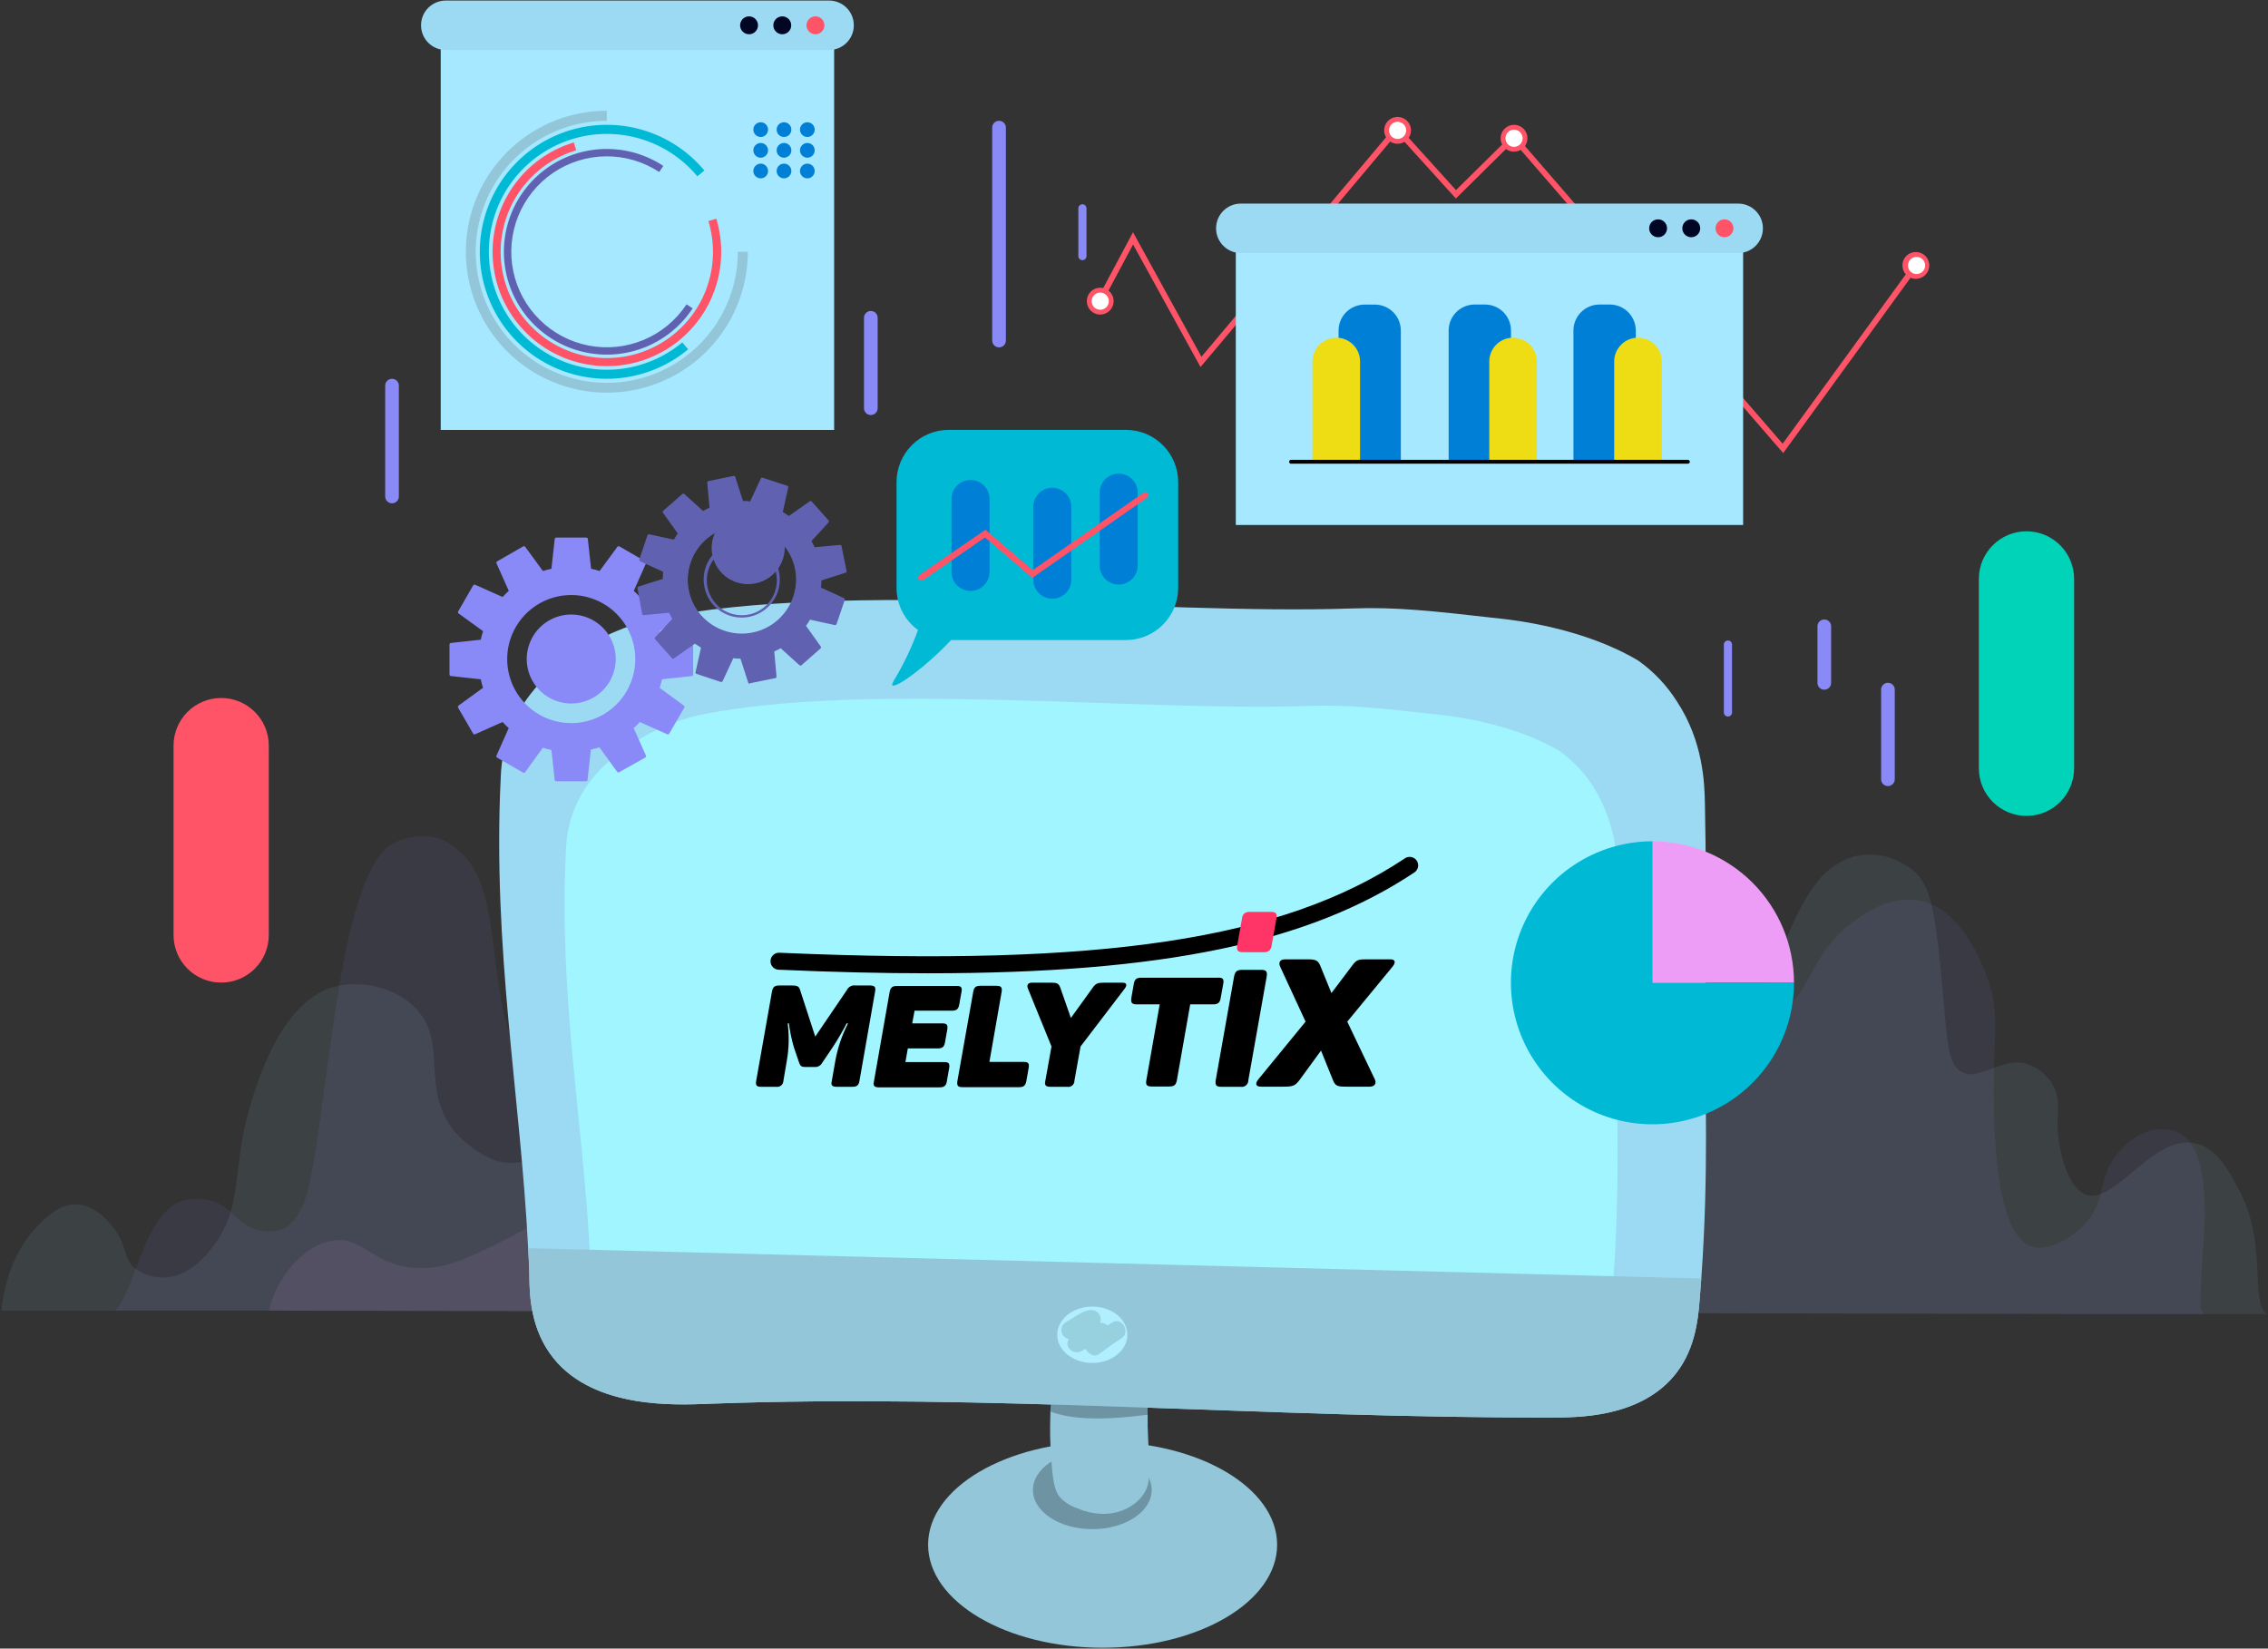 <svg width="370" height="269" viewBox="0 0 370 269" fill="none" xmlns="http://www.w3.org/2000/svg">
<rect x="0" y="0" width="370" height="269" fill="#333333" stroke="none"/>
<g opacity="0.3">
<path opacity="0.3" d="M359.64 199.76C358.64 215.92 358.94 212.98 359.41 214.18L359.5 214.4H347.5L260.26 214.23L123.26 213.98L43.96 213.83H18.74C20.03 212.71 21.02 210.01 22.14 207.03C23.92 202.28 26.03 196.81 30.24 195.82C31.652 195.517 33.114 195.552 34.51 195.92C35.679 196.29 36.745 196.931 37.62 197.79C38.82 198.89 39.86 200.09 41.95 200.63C43.217 201.023 44.573 201.023 45.84 200.63C49.18 199.4 50.24 194.48 50.67 192.35C52.25 184.35 53.48 171.88 55.37 160.8C57.26 149.72 59.86 139.87 64.18 137.61C65.825 136.767 67.664 136.374 69.51 136.47C72.67 136.47 74.82 138.83 75.58 139.55C82.96 146.55 78.5 168.19 87.34 175.44C92.04 179.31 99.11 177.92 103.79 176.94L105.79 176.53C127.85 171.91 249.72 146.8 277.97 159.69C279.016 160.146 280.003 160.727 280.91 161.42C281.77 162.11 284.3 164.3 287.2 164.86C288.122 165.07 289.078 165.07 290 164.86C295 163.54 295.05 156.14 301.56 151.03C303.49 149.51 307.75 146.15 312.66 146.88C313.833 147.043 314.966 147.423 316 148C322 151.47 324.6 160.7 324.78 161.38C325.78 165.05 325.51 167.65 325.4 171.06C325.4 171.86 325.33 172.93 325.3 174.21C325.11 182.72 325.3 200.21 330.84 203.13L331.25 203.32C332.94 203.97 335.03 203.32 336.87 202.32C338.167 201.571 339.341 200.626 340.35 199.52C341.502 198.178 342.299 196.569 342.67 194.84C343.31 192.44 343.67 189.97 346.28 187.31C347.706 185.714 349.637 184.655 351.75 184.31C352.953 184.112 354.187 184.272 355.3 184.77C355.931 185.082 356.506 185.498 357 186C357.108 186.113 357.208 186.234 357.3 186.36C360.23 190.18 359.64 199.76 359.64 199.76Z" fill="#8989F7"/>
</g>
<g opacity="0.3">
<path opacity="0.3" d="M369.75 214.42H359.5H347.5L260.26 214.25L123.26 214L43.96 213.85H18.741H16.05H5.331H0.221C0.581 210.49 1.821 204.05 6.741 199.43C8.121 198.14 10.011 196.43 12.501 196.52C15.941 196.65 18.411 200.18 18.851 200.81C20.851 203.7 20.121 205.46 22.141 207.09H22.201C23.621 208.1 25.354 208.571 27.09 208.42C30.91 208.16 33.451 205.04 34.601 203.58C35.967 201.867 36.986 199.903 37.601 197.8C38.951 193.32 38.651 188.46 40.451 181.8C41.451 178.11 45.451 163.14 54.911 160.91C55.051 160.91 55.201 160.84 55.351 160.82C59.681 159.97 65.231 161.42 68.241 164.98C72.961 170.54 68.621 177.84 74.181 184.64C75.874 186.586 77.978 188.133 80.34 189.17C86.06 191.53 95.271 186.54 105.721 176.55C113.352 169.058 120.306 160.907 126.5 152.19C201.15 130.19 261.98 131.91 277.76 159.45C277.813 159.533 277.86 159.62 277.9 159.71C281.84 166.89 280.31 176.77 281.9 176.81C283.1 176.81 284.9 171.46 287.11 164.88C289.55 157.7 292.561 149.09 296.041 144.47C297.548 142.248 299.76 140.599 302.32 139.79C304.087 139.327 305.944 139.327 307.71 139.79C309.313 140.237 310.81 141.002 312.11 142.04C313.54 143.23 314.45 144.89 315.11 147.67C315.94 151.02 316.43 156 317.11 163.67C317.65 170.1 317.941 174.14 320.201 174.96C320.671 175.13 321.1 175.88 325.26 174.27C327.08 173.56 329.01 172.88 331.26 173.81C332.729 174.439 333.966 175.508 334.8 176.87C336.23 179.22 335.6 181.33 335.69 184.06C335.81 187.57 337.181 193.59 340.121 194.86C340.916 195.18 341.805 195.18 342.601 194.86C346.741 193.46 351.671 186.15 357.201 186.42C357.538 186.434 357.873 186.481 358.201 186.56C361.611 187.32 363.461 190.8 365.141 193.93C370.001 202.63 367 212.25 369.75 214.42Z" fill="#9CDAF4"/>
</g>
<g opacity="0.3">
<path opacity="0.3" d="M122.891 214L43.891 213.85C44.891 208.71 49.511 203.07 54.371 202.41C59.231 201.75 60.651 206.31 67.581 206.86C72.371 207.25 76.05 205.43 81.86 202.56C90.46 198.32 90.051 196.11 96.411 193.36C98.641 192.36 110.48 187.27 116.88 192.42C119.93 194.87 120.601 199.03 121.951 207.32C122.321 209.79 122.681 212 122.891 214Z" fill="#ED9DF6"/>
</g>
<path d="M162.991 19.71H162.981C162.368 19.71 161.871 20.207 161.871 20.82V55.57C161.871 56.183 162.368 56.68 162.981 56.68H162.991C163.604 56.68 164.101 56.183 164.101 55.57V20.82C164.101 20.207 163.604 19.71 162.991 19.71Z" fill="#8989F7"/>
<path d="M142.071 50.74H142.061C141.448 50.74 140.951 51.237 140.951 51.85V66.61C140.951 67.223 141.448 67.72 142.061 67.72H142.071C142.684 67.72 143.181 67.223 143.181 66.61V51.85C143.181 51.237 142.684 50.74 142.071 50.74Z" fill="#8989F7"/>
<path d="M308.001 111.41H307.991C307.378 111.41 306.881 111.907 306.881 112.52V127.15C306.881 127.763 307.378 128.26 307.991 128.26H308.001C308.614 128.26 309.111 127.763 309.111 127.15V112.52C309.111 111.907 308.614 111.41 308.001 111.41Z" fill="#8989F7"/>
<path d="M297.62 101.08H297.61C296.997 101.08 296.5 101.577 296.5 102.19V111.43C296.5 112.043 296.997 112.54 297.61 112.54H297.62C298.233 112.54 298.73 112.043 298.73 111.43V102.19C298.73 101.577 298.233 101.08 297.62 101.08Z" fill="#8989F7"/>
<path d="M63.96 61.81H63.95C63.337 61.81 62.84 62.307 62.84 62.92V81.01C62.84 81.623 63.337 82.12 63.95 82.12H63.96C64.573 82.12 65.07 81.623 65.07 81.01V62.92C65.07 62.307 64.573 61.81 63.96 61.81Z" fill="#8989F7"/>
<path d="M176.59 33.33H176.58C176.216 33.33 175.92 33.626 175.92 33.99V41.79C175.92 42.154 176.216 42.45 176.58 42.45H176.59C176.954 42.45 177.25 42.154 177.25 41.79V33.99C177.25 33.626 176.954 33.33 176.59 33.33Z" fill="#8989F7"/>
<path d="M281.9 104.51H281.891C281.526 104.51 281.23 104.806 281.23 105.17V116.25C281.23 116.615 281.526 116.91 281.891 116.91H281.9C282.265 116.91 282.561 116.615 282.561 116.25V105.17C282.561 104.806 282.265 104.51 281.9 104.51Z" fill="#8989F7"/>
<path d="M43.851 121.66C43.851 117.369 40.372 113.89 36.081 113.89C31.789 113.89 28.311 117.369 28.311 121.66V152.56C28.311 156.851 31.789 160.33 36.081 160.33C40.372 160.33 43.851 156.851 43.851 152.56V121.66Z" fill="#FF5367"/>
<path d="M338.37 94.46C338.37 90.169 334.891 86.69 330.6 86.69C326.309 86.69 322.83 90.169 322.83 94.46V125.36C322.83 129.651 326.309 133.13 330.6 133.13C334.891 133.13 338.37 129.651 338.37 125.36V94.46Z" fill="#00D3B8"/>
<path d="M179.88 268.86C195.603 268.86 208.35 261.334 208.35 252.05C208.35 242.766 195.603 235.24 179.88 235.24C164.156 235.24 151.41 242.766 151.41 252.05C151.41 261.334 164.156 268.86 179.88 268.86Z" fill="#93C6D9"/>
<g opacity="0.5">
<path opacity="0.5" d="M178.2 249.51C183.552 249.51 187.89 246.649 187.89 243.12C187.89 239.591 183.552 236.73 178.2 236.73C172.849 236.73 168.51 239.591 168.51 243.12C168.51 246.649 172.849 249.51 178.2 249.51Z" fill="black"/>
</g>
<path d="M186.35 244.1C185.691 244.943 184.85 245.627 183.89 246.1C180.29 247.98 176.5 246.44 175.75 246.1C174.736 245.77 173.814 245.205 173.06 244.45C172.21 243.53 171.81 242.45 171.49 237.95C171.314 235.621 171.267 233.284 171.35 230.95C171.35 229.95 171.46 228.8 171.56 227.61C171.79 224.92 171.98 224.61 172.18 224.31C174.61 220.97 184.33 221.97 186.88 226.65C187.32 227.46 187.15 227.65 187.23 231.46C187.23 231.85 187.23 232.28 187.23 232.74C187.46 239.8 188 241.92 186.35 244.1Z" fill="#93C6D9"/>
<path d="M277.55 208.61C277.47 209.743 277.38 210.893 277.28 212.06C277 215.54 276.5 220.64 272.84 224.8C267.08 231.33 257.271 231.29 253.231 231.29C207.351 231.42 161.46 227.35 115.61 229.05C110.39 229.25 97.07 229.95 90.361 221.7C86.531 217 86.41 211.32 86.361 208.47C86.361 206.86 86.241 205.26 86.161 203.66C84.901 178.73 80.321 154.83 81.691 126.85C81.78 123.936 82.401 121.062 83.521 118.37C86.251 111.95 91.351 108.37 93.791 106.68C97.756 103.949 102.211 102.006 106.911 100.96C138.061 94.54 188.221 100.41 220.541 99.28C227.851 99.02 233.541 99.67 244.971 100.96C246.971 101.18 258.34 102.45 267.28 107.8C269.8 109.593 271.944 111.862 273.59 114.48C277.87 120.99 278.081 127.82 278.141 131.22C278.451 147.32 278.251 162.7 278.221 166.93C278.111 178.08 278.81 190.9 277.55 208.61Z" fill="#9CDAF4"/>
<path d="M263.21 208.51C263.14 209.51 263.06 210.45 262.98 211.45C262.73 214.45 262.3 218.77 259.1 222.32C254.1 227.89 245.52 227.86 241.99 227.87C201.99 227.97 161.92 224.5 121.92 225.95C117.37 226.12 105.75 226.72 99.92 219.67C96.58 215.67 96.48 210.82 96.4 208.39C96.353 207.017 96.293 205.647 96.22 204.28C95.12 183.01 91.13 162.62 92.33 138.74C92.401 136.248 92.941 133.792 93.92 131.5C96.3 126.02 100.75 122.96 102.92 121.5C106.391 119.167 110.273 117.511 114.36 116.62C141.54 111.14 185.31 116.15 213.51 115.19C219.88 114.97 224.86 115.52 234.82 116.62C236.53 116.81 246.49 117.89 254.28 122.46C256.475 123.977 258.349 125.914 259.79 128.16C262.504 132.421 263.896 137.389 263.79 142.44C264.06 156.18 263.88 169.31 263.86 172.92C263.7 182.46 264.31 193.39 263.21 208.51Z" fill="#A0F5FF"/>
<g opacity="0.5">
<path opacity="0.5" d="M187.23 230.84C179.45 231.84 174.651 231.56 171.351 230.32C171.351 229.75 171.35 229.15 171.44 228.53C176.7 228.68 181.951 228.86 187.201 229.04C187.211 229.53 187.21 230.12 187.23 230.84Z" fill="black"/>
</g>
<path d="M277.55 208.61C277.47 209.743 277.38 210.894 277.28 212.06C277 215.54 276.5 220.64 272.84 224.8C267.08 231.33 257.27 231.29 253.23 231.29C207.35 231.42 161.46 227.35 115.61 229.05C110.39 229.25 97.07 229.95 90.36 221.7C86.53 217 86.41 211.32 86.36 208.47C86.36 206.86 86.24 205.26 86.16 203.66L277.55 208.61Z" fill="#93C6D9"/>
<path d="M178.201 222.39C181.36 222.39 183.92 220.331 183.92 217.79C183.92 215.25 181.36 213.19 178.201 213.19C175.042 213.19 172.48 215.25 172.48 217.79C172.48 220.331 175.042 222.39 178.201 222.39Z" fill="#B1EEFF"/>
<path d="M175.351 218.45L177.181 217.45L177.971 217.01C178.631 216.69 178.671 216.63 178.081 216.84L176.641 214.94C176.331 216.19 175.021 217.36 174.371 218.47C173.551 219.86 175.131 221.11 176.421 220.47C177.001 220.166 177.565 219.832 178.111 219.47C178.321 219.35 179.601 218.85 179.221 218.78L178.111 217.33C178.111 217.04 177.661 217.98 177.641 218.02C177.437 218.41 177.263 218.814 177.121 219.23C176.701 220.39 178.291 221.72 179.331 220.92C180.371 220.12 181.681 219.18 182.921 218.39C184.531 217.39 183.031 214.74 181.401 215.8C180.171 216.59 178.971 217.44 177.811 218.33L180.011 220.03C180.361 219.03 181.081 218.38 181.111 217.33C181.109 217.003 181.002 216.685 180.803 216.425C180.604 216.165 180.326 215.977 180.011 215.89C178.091 215.55 176.541 217.12 174.911 217.89L176.961 219.89C177.781 218.51 179.141 217.24 179.531 215.65C179.588 215.427 179.595 215.194 179.549 214.969C179.503 214.743 179.407 214.531 179.267 214.348C179.128 214.165 178.948 214.016 178.743 213.912C178.537 213.809 178.311 213.753 178.081 213.75C176.641 213.75 175.081 215.11 173.841 215.75C173.512 215.958 173.277 216.285 173.185 216.662C173.093 217.039 173.151 217.438 173.347 217.773C173.543 218.109 173.86 218.355 174.234 218.461C174.608 218.567 175.008 218.523 175.351 218.34V218.45Z" fill="#97D1E0"/>
<path d="M142.76 161.8L140.21 176.38C140.07 177.1 139.79 177.33 139.05 177.33H136.52C135.77 177.33 135.52 177.1 135.7 176.38L136.28 173.06C136.668 170.943 137.366 168.895 138.35 166.98H138.12C137.75 167.74 136.54 169.85 135.89 170.81L134.12 173.43C134.003 173.65 133.824 173.831 133.606 173.95C133.387 174.069 133.138 174.121 132.89 174.1H131.38C130.76 174.1 130.57 173.94 130.38 173.43L129.49 170.81C129.129 169.555 128.865 168.275 128.7 166.98H128.5C128.762 169.009 128.715 171.065 128.36 173.08L127.8 176.38C127.794 176.522 127.759 176.661 127.696 176.788C127.633 176.915 127.544 177.027 127.434 177.117C127.324 177.207 127.197 177.272 127.06 177.309C126.923 177.346 126.78 177.353 126.64 177.33H124.18C123.43 177.33 123.25 177.1 123.36 176.38L125.94 161.8C126.08 161.05 126.36 160.8 127.1 160.8H129.26C130.07 160.8 130.33 160.94 130.52 161.52L133 169.14L138.16 161.54C138.288 161.278 138.497 161.064 138.757 160.93C139.016 160.797 139.312 160.751 139.6 160.8H142C142.69 160.82 142.9 161.05 142.76 161.8Z" fill="black"/>
<path d="M156.86 161.82L156.491 163.91C156.351 164.65 156.05 164.91 155.33 164.91H149.201L148.82 166.98H153.721C154.471 166.98 154.65 167.23 154.54 167.98L154.17 170.07C154.03 170.81 153.75 171.07 153 171.07H148.1L147.71 173.3H154.05C154.77 173.3 154.98 173.53 154.84 174.3L154.471 176.42C154.351 177.14 154.05 177.42 153.31 177.42H143.39C142.65 177.42 142.39 177.17 142.58 176.42L145.13 161.88C145.27 161.16 145.55 160.88 146.29 160.88H156C156.77 160.84 157 161.1 156.86 161.82Z" fill="black"/>
<path d="M163.41 161.82L161.41 173.27H167C167.74 173.27 167.95 173.5 167.81 174.27L167.44 176.39C167.3 177.11 167.02 177.39 166.28 177.39H157C156.26 177.39 156.08 177.14 156.19 176.39L158.77 161.85C158.89 161.13 159.16 160.85 159.91 160.85H162.53C163.31 160.84 163.52 161.1 163.41 161.82Z" fill="black"/>
<path d="M183.461 161.34L176.281 170.75L175.281 176.33C175.284 176.48 175.253 176.629 175.191 176.765C175.129 176.902 175.036 177.022 174.921 177.119C174.806 177.215 174.671 177.283 174.525 177.32C174.38 177.357 174.228 177.36 174.081 177.33H171.351C170.611 177.33 170.351 177.07 170.541 176.33L171.541 170.75L167.711 161.34C167.471 160.79 167.631 160.34 168.381 160.34H171.151C172.351 160.34 172.691 160.34 173.001 161.22L174.701 166.1L178.221 161.22C178.791 160.38 179.151 160.34 180.321 160.34H183.121C183.871 160.34 183.891 160.79 183.461 161.34Z" fill="black"/>
<path d="M199.56 160.53L199.15 162.8C199.03 163.6 198.7 163.88 197.9 163.88H194.17L191.99 176.28C191.84 177.06 191.53 177.28 190.73 177.28H187.89C187.08 177.28 186.89 177.01 187.01 176.28L189.19 163.88H185.45C184.64 163.88 184.45 163.6 184.57 162.8L184.97 160.53C185.12 159.75 185.42 159.53 186.23 159.53H198.68C199.48 159.48 199.71 159.75 199.56 160.53Z" fill="black"/>
<path d="M202.601 158.25H205.771C206.571 158.25 206.771 158.52 206.651 159.33L203.651 176.26C203.654 176.418 203.621 176.575 203.556 176.719C203.491 176.863 203.395 176.99 203.274 177.093C203.154 177.195 203.012 177.269 202.859 177.31C202.706 177.351 202.547 177.358 202.391 177.33H199.221C198.411 177.33 198.221 177.06 198.331 176.26L201.331 159.33C201.491 158.52 201.791 158.25 202.601 158.25Z" fill="black"/>
<path d="M227.201 157.7L219.791 166.7L224.271 176.08C224.601 176.73 224.33 177.31 223.42 177.31H219.701C218.181 177.31 217.861 177.22 217.451 176.23L215.51 171.42L212 176.23C211.29 177.14 211 177.31 209.36 177.31H205.721C204.821 177.31 204.721 176.78 205.311 176.08L212.991 166.7L208.831 157.7C208.541 157.05 208.831 156.53 209.621 156.53H213.11C214.6 156.53 214.981 156.64 215.371 157.53L217.21 162.04L220.61 157.53C221.34 156.53 221.701 156.53 223.041 156.53H226.82C227.64 156.53 227.731 157.05 227.201 157.7Z" fill="black"/>
<path d="M151.471 158.81C143.937 158.81 135.824 158.617 127.13 158.23C126.939 158.236 126.749 158.202 126.572 158.131C126.395 158.06 126.234 157.953 126.099 157.817C125.965 157.681 125.861 157.519 125.792 157.34C125.723 157.162 125.692 156.971 125.701 156.78C125.709 156.59 125.756 156.403 125.84 156.231C125.924 156.059 126.042 155.906 126.188 155.783C126.333 155.659 126.503 155.566 126.685 155.511C126.868 155.455 127.061 155.438 127.25 155.46C179.72 157.75 209.25 153.31 229.11 140.11C229.261 139.991 229.435 139.905 229.621 139.857C229.807 139.809 230.001 139.8 230.191 139.83C230.38 139.861 230.562 139.93 230.723 140.034C230.884 140.138 231.023 140.275 231.129 140.435C231.235 140.595 231.306 140.775 231.339 140.965C231.372 141.154 231.366 141.348 231.32 141.535C231.274 141.721 231.19 141.896 231.073 142.048C230.956 142.201 230.809 142.327 230.64 142.42C213.58 153.75 189.831 158.81 151.471 158.81Z" fill="black"/>
<path d="M207.29 148.79H203.94C203.652 148.768 203.363 148.83 203.11 148.97C202.894 149.113 202.738 149.33 202.67 149.58L201.85 154.24C201.7 155.09 201.93 155.37 202.78 155.37H206.13C206.98 155.37 207.32 155.09 207.46 154.24L208.23 149.9C208.235 149.857 208.235 149.813 208.23 149.77C208.37 149 208.1 148.79 207.29 148.79Z" fill="#FF3568"/>
<path d="M292.67 160.36C292.671 157.328 292.075 154.326 290.916 151.525C289.757 148.723 288.057 146.178 285.914 144.034C283.77 141.889 281.226 140.188 278.425 139.028C275.624 137.867 272.622 137.27 269.59 137.27V160.36H292.67Z" fill="#ED9DF6"/>
<path d="M269.59 160.36V137.27C265.023 137.268 260.558 138.621 256.759 141.156C252.961 143.692 250 147.298 248.251 151.517C246.501 155.736 246.043 160.379 246.933 164.859C247.823 169.338 250.021 173.453 253.25 176.684C256.478 179.914 260.593 182.114 265.072 183.006C269.551 183.897 274.194 183.441 278.414 181.693C282.634 179.946 286.24 176.987 288.778 173.189C291.316 169.392 292.67 164.927 292.67 160.36H269.59Z" fill="#00B9D5"/>
<path d="M290.911 73.93L246.911 23.1L237.51 32.39L227.901 21.78L195.851 59.89L184.851 39.89L179.771 49.42C179.711 49.53 179.611 49.613 179.491 49.65C179.372 49.688 179.242 49.677 179.131 49.62C179.02 49.559 178.937 49.457 178.9 49.335C178.862 49.214 178.874 49.083 178.931 48.97L184.84 37.89L196.001 58.21L227.86 20.33L237.53 31.02L246.951 21.71L290.82 72.4L312.191 43C312.266 42.898 312.379 42.83 312.505 42.812C312.631 42.793 312.758 42.825 312.86 42.9C312.911 42.937 312.953 42.983 312.985 43.036C313.018 43.089 313.039 43.148 313.048 43.209C313.057 43.271 313.055 43.333 313.04 43.393C313.025 43.454 312.998 43.51 312.961 43.56L290.911 73.93Z" fill="#FF5367"/>
<path d="M179.491 50.93C180.48 50.93 181.281 50.129 181.281 49.14C181.281 48.151 180.48 47.35 179.491 47.35C178.503 47.35 177.701 48.151 177.701 49.14C177.701 50.129 178.503 50.93 179.491 50.93Z" fill="white"/>
<path d="M179.491 51.33C179.058 51.33 178.634 51.202 178.274 50.961C177.914 50.72 177.633 50.378 177.467 49.978C177.302 49.578 177.258 49.138 177.343 48.713C177.427 48.288 177.636 47.898 177.942 47.592C178.248 47.285 178.639 47.077 179.064 46.992C179.488 46.908 179.929 46.951 180.329 47.117C180.729 47.282 181.071 47.563 181.312 47.923C181.552 48.283 181.681 48.707 181.681 49.14C181.678 49.72 181.446 50.276 181.036 50.686C180.626 51.096 180.071 51.328 179.491 51.33ZM179.491 47.74C179.214 47.74 178.943 47.822 178.713 47.976C178.483 48.13 178.303 48.349 178.197 48.604C178.091 48.86 178.063 49.142 178.117 49.413C178.171 49.685 178.305 49.934 178.501 50.13C178.696 50.326 178.946 50.459 179.217 50.513C179.489 50.567 179.771 50.539 180.026 50.434C180.282 50.328 180.501 50.148 180.655 49.918C180.809 49.688 180.891 49.417 180.891 49.14C180.891 48.769 180.743 48.413 180.481 48.15C180.218 47.888 179.862 47.74 179.491 47.74Z" fill="#FF5367"/>
<path d="M227.98 23.06C228.969 23.06 229.771 22.259 229.771 21.27C229.771 20.281 228.969 19.48 227.98 19.48C226.992 19.48 226.19 20.281 226.19 21.27C226.19 22.259 226.992 23.06 227.98 23.06Z" fill="white"/>
<path d="M228.001 23.46C227.567 23.46 227.144 23.332 226.784 23.091C226.424 22.85 226.143 22.508 225.977 22.108C225.811 21.708 225.768 21.268 225.853 20.843C225.937 20.418 226.146 20.028 226.452 19.721C226.759 19.415 227.149 19.207 227.573 19.122C227.998 19.038 228.438 19.081 228.838 19.247C229.239 19.413 229.581 19.693 229.821 20.053C230.062 20.413 230.191 20.837 230.191 21.27C230.191 21.851 229.96 22.408 229.549 22.819C229.138 23.229 228.581 23.46 228.001 23.46ZM228.001 19.87C227.724 19.87 227.453 19.952 227.223 20.106C226.993 20.26 226.813 20.479 226.707 20.734C226.601 20.99 226.574 21.272 226.628 21.543C226.682 21.815 226.815 22.064 227.011 22.26C227.207 22.456 227.456 22.589 227.728 22.643C227.999 22.697 228.28 22.669 228.536 22.564C228.792 22.457 229.011 22.278 229.165 22.048C229.319 21.818 229.401 21.547 229.401 21.27C229.401 20.899 229.253 20.543 228.99 20.28C228.728 20.018 228.372 19.87 228.001 19.87Z" fill="#FF5367"/>
<path d="M247.03 24.35C248.018 24.35 248.82 23.549 248.82 22.56C248.82 21.571 248.018 20.77 247.03 20.77C246.041 20.77 245.24 21.571 245.24 22.56C245.24 23.549 246.041 24.35 247.03 24.35Z" fill="white"/>
<path d="M247.001 24.75C246.567 24.75 246.144 24.622 245.784 24.381C245.424 24.14 245.143 23.798 244.977 23.398C244.811 22.998 244.768 22.558 244.853 22.133C244.937 21.708 245.146 21.318 245.452 21.012C245.759 20.705 246.149 20.497 246.573 20.412C246.998 20.328 247.438 20.371 247.838 20.537C248.239 20.703 248.581 20.983 248.821 21.343C249.062 21.704 249.191 22.127 249.191 22.56C249.188 23.14 248.957 23.696 248.547 24.106C248.136 24.516 247.581 24.747 247.001 24.75ZM247.001 21.16C246.724 21.16 246.453 21.242 246.223 21.396C245.993 21.55 245.813 21.768 245.707 22.024C245.601 22.28 245.574 22.562 245.628 22.833C245.682 23.105 245.815 23.354 246.011 23.55C246.207 23.746 246.456 23.879 246.728 23.933C246.999 23.987 247.28 23.959 247.536 23.854C247.792 23.748 248.011 23.568 248.165 23.338C248.319 23.108 248.401 22.837 248.401 22.56C248.401 22.189 248.253 21.833 247.99 21.57C247.728 21.308 247.372 21.16 247.001 21.16Z" fill="#FF5367"/>
<path d="M312.55 45.1C313.538 45.1 314.34 44.299 314.34 43.31C314.34 42.321 313.538 41.52 312.55 41.52C311.561 41.52 310.76 42.321 310.76 43.31C310.76 44.299 311.561 45.1 312.55 45.1Z" fill="white"/>
<path d="M312.55 45.5C312.117 45.5 311.694 45.372 311.334 45.131C310.974 44.89 310.693 44.548 310.527 44.148C310.362 43.748 310.318 43.308 310.402 42.883C310.487 42.458 310.696 42.068 311.002 41.761C311.308 41.455 311.698 41.247 312.123 41.162C312.548 41.078 312.988 41.121 313.389 41.287C313.789 41.453 314.131 41.733 314.372 42.093C314.612 42.454 314.741 42.877 314.741 43.31C314.741 43.891 314.51 44.448 314.099 44.859C313.688 45.269 313.131 45.5 312.55 45.5ZM312.55 41.92C312.201 41.95 311.875 42.11 311.638 42.368C311.4 42.626 311.269 42.964 311.269 43.315C311.269 43.666 311.4 44.004 311.638 44.262C311.875 44.521 312.201 44.681 312.55 44.71C312.743 44.727 312.938 44.703 313.122 44.64C313.305 44.577 313.473 44.477 313.616 44.346C313.758 44.215 313.873 44.056 313.951 43.878C314.029 43.701 314.069 43.509 314.069 43.315C314.069 43.121 314.029 42.93 313.951 42.752C313.873 42.575 313.758 42.415 313.616 42.284C313.473 42.153 313.305 42.053 313.122 41.99C312.938 41.928 312.743 41.904 312.55 41.92Z" fill="#FF5367"/>
<path d="M284.371 39.38H201.61V85.66H284.371V39.38Z" fill="#A5E8FF"/>
<path d="M283.57 33.22H202.42C200.195 33.22 198.391 35.024 198.391 37.25V37.26C198.391 39.486 200.195 41.29 202.42 41.29H283.57C285.796 41.29 287.601 39.486 287.601 37.26V37.25C287.601 35.024 285.796 33.22 283.57 33.22Z" fill="#9CDAF4"/>
<path d="M270.501 38.71C271.307 38.71 271.961 38.056 271.961 37.25C271.961 36.444 271.307 35.79 270.501 35.79C269.695 35.79 269.041 36.444 269.041 37.25C269.041 38.056 269.695 38.71 270.501 38.71Z" fill="#000624"/>
<path d="M275.911 38.71C276.717 38.71 277.371 38.056 277.371 37.25C277.371 36.444 276.717 35.79 275.911 35.79C275.105 35.79 274.451 36.444 274.451 37.25C274.451 38.056 275.105 38.71 275.911 38.71Z" fill="#000624"/>
<path d="M281.331 38.71C282.137 38.71 282.791 38.056 282.791 37.25C282.791 36.444 282.137 35.79 281.331 35.79C280.525 35.79 279.871 36.444 279.871 37.25C279.871 38.056 280.525 38.71 281.331 38.71Z" fill="#FF5367"/>
<path d="M222.601 49.7H224.291C225.416 49.7 226.494 50.147 227.289 50.942C228.084 51.737 228.531 52.816 228.531 53.94V75.35H218.371V53.94C218.371 52.817 218.816 51.74 219.609 50.945C220.402 50.151 221.478 49.703 222.601 49.7Z" fill="#007FD6"/>
<path d="M218.001 55.1C219.031 55.1 220.017 55.509 220.745 56.237C221.473 56.964 221.881 57.951 221.881 58.98V75.34H214.111V59C214.111 57.971 214.52 56.984 215.248 56.257C215.976 55.529 216.963 55.12 217.992 55.12L218.001 55.1Z" fill="#EEDD15"/>
<path d="M246.491 75.34H236.331V53.93C236.331 52.806 236.778 51.727 237.573 50.932C238.368 50.137 239.446 49.69 240.571 49.69H242.261C243.385 49.69 244.464 50.137 245.259 50.932C246.054 51.727 246.501 52.806 246.501 53.93V75.34H246.491Z" fill="#007FD6"/>
<path d="M250.73 75.34H242.96V58.98C242.96 58.471 243.061 57.966 243.256 57.495C243.451 57.025 243.736 56.597 244.097 56.236C244.457 55.876 244.885 55.59 245.355 55.395C245.826 55.2 246.331 55.1 246.84 55.1C247.869 55.1 248.856 55.509 249.584 56.236C250.312 56.964 250.721 57.951 250.721 58.98V75.34H250.73Z" fill="#EEDD15"/>
<path d="M266.852 75.34H256.691V53.93C256.691 52.806 257.138 51.727 257.934 50.932C258.729 50.137 259.807 49.69 260.932 49.69H262.622C263.746 49.69 264.824 50.137 265.62 50.932C266.415 51.727 266.861 52.806 266.861 53.93V75.34H266.852Z" fill="#007FD6"/>
<path d="M271.111 75.34H263.341V58.98C263.341 57.951 263.75 56.964 264.478 56.236C265.205 55.509 266.192 55.1 267.221 55.1C267.731 55.1 268.235 55.2 268.706 55.395C269.177 55.59 269.605 55.876 269.965 56.236C270.325 56.597 270.611 57.025 270.806 57.495C271.001 57.966 271.101 58.471 271.101 58.98V75.34H271.111Z" fill="#EEDD15"/>
<path d="M275.301 75.66H210.681C210.635 75.668 210.588 75.666 210.542 75.654C210.497 75.642 210.455 75.621 210.419 75.591C210.384 75.561 210.354 75.523 210.334 75.481C210.315 75.438 210.305 75.392 210.305 75.345C210.305 75.298 210.315 75.252 210.334 75.21C210.354 75.167 210.384 75.13 210.419 75.1C210.455 75.07 210.497 75.048 210.542 75.036C210.588 75.024 210.635 75.022 210.681 75.03H275.301C275.347 75.022 275.394 75.024 275.439 75.036C275.485 75.048 275.527 75.07 275.562 75.1C275.598 75.13 275.628 75.167 275.647 75.21C275.667 75.252 275.677 75.298 275.677 75.345C275.677 75.392 275.667 75.438 275.647 75.481C275.628 75.523 275.598 75.561 275.562 75.591C275.527 75.621 275.485 75.642 275.439 75.654C275.394 75.666 275.347 75.668 275.301 75.66Z" fill="black"/>
<path d="M136.081 6.26H71.9V70.15H136.081V6.26Z" fill="#A5E8FF"/>
<path d="M135.26 0.09H72.721C70.495 0.09 68.69 1.894 68.69 4.12V4.13C68.69 6.356 70.495 8.16 72.721 8.16H135.26C137.486 8.16 139.291 6.356 139.291 4.13V4.12C139.291 1.894 137.486 0.09 135.26 0.09Z" fill="#9CDAF4"/>
<path d="M122.2 5.59C123.007 5.59 123.66 4.936 123.66 4.13C123.66 3.324 123.007 2.67 122.2 2.67C121.394 2.67 120.74 3.324 120.74 4.13C120.74 4.936 121.394 5.59 122.2 5.59Z" fill="#000624"/>
<path d="M127.62 5.59C128.426 5.59 129.08 4.936 129.08 4.13C129.08 3.324 128.426 2.67 127.62 2.67C126.814 2.67 126.16 3.324 126.16 4.13C126.16 4.936 126.814 5.59 127.62 5.59Z" fill="#000624"/>
<path d="M133.03 5.59C133.837 5.59 134.491 4.936 134.491 4.13C134.491 3.324 133.837 2.67 133.03 2.67C132.224 2.67 131.57 3.324 131.57 4.13C131.57 4.936 132.224 5.59 133.03 5.59Z" fill="#FF5367"/>
<path d="M120.37 41.09C120.37 45.319 119.116 49.453 116.766 52.969C114.416 56.485 111.077 59.226 107.169 60.844C103.262 62.462 98.963 62.884 94.815 62.059C90.668 61.233 86.858 59.196 83.869 56.205C80.879 53.213 78.843 49.403 78.019 45.255C77.196 41.107 77.621 36.808 79.24 32.901C80.86 28.995 83.602 25.656 87.119 23.308C90.636 20.96 94.771 19.708 99 19.71V18.07C94.451 18.07 90.004 19.419 86.222 21.946C82.439 24.474 79.492 28.066 77.751 32.268C76.01 36.471 75.554 41.096 76.442 45.557C77.329 50.019 79.52 54.117 82.736 57.334C85.953 60.55 90.051 62.741 94.513 63.628C98.974 64.516 103.599 64.06 107.802 62.319C112.004 60.578 115.597 57.63 118.124 53.848C120.651 50.066 122 45.619 122 41.07L120.37 41.09Z" fill="#93C6D9"/>
<path d="M111.311 55.87C108.388 58.306 104.808 59.821 101.024 60.223C97.24 60.624 93.422 59.895 90.053 58.127C86.683 56.359 83.913 53.631 82.094 50.289C80.275 46.947 79.487 43.14 79.832 39.351C80.175 35.561 81.635 31.959 84.027 28.999C86.418 26.039 89.634 23.855 93.267 22.722C96.899 21.59 100.786 21.56 104.436 22.636C108.086 23.713 111.334 25.847 113.771 28.77L114.911 27.82C112.287 24.672 108.789 22.372 104.858 21.212C100.928 20.052 96.742 20.084 92.829 21.303C88.916 22.522 85.453 24.875 82.877 28.062C80.302 31.25 78.729 35.129 78.358 39.211C77.988 43.292 78.836 47.392 80.795 50.991C82.755 54.591 85.737 57.528 89.366 59.432C92.995 61.337 97.107 62.122 101.183 61.689C105.258 61.256 109.113 59.624 112.261 57L111.311 55.87Z" fill="#00B9D5"/>
<path d="M115.57 36.07C116.566 39.349 116.567 42.85 115.572 46.13C114.578 49.41 112.632 52.32 109.982 54.494C107.333 56.668 104.098 58.006 100.687 58.341C97.276 58.675 93.843 57.99 90.822 56.372C87.8 54.754 85.327 52.277 83.714 49.252C82.102 46.228 81.423 42.794 81.763 39.384C82.103 35.973 83.448 32.741 85.626 30.095C87.804 27.449 90.719 25.509 94 24.52L93.61 23.24C90.079 24.308 86.944 26.399 84.602 29.248C82.26 32.098 80.815 35.578 80.451 39.249C80.086 42.919 80.818 46.616 82.555 49.87C84.291 53.125 86.953 55.791 90.205 57.532C93.457 59.274 97.153 60.012 100.824 59.653C104.495 59.294 107.977 57.855 110.83 55.517C113.683 53.179 115.779 50.047 116.853 46.518C117.926 42.989 117.928 39.221 116.86 35.69L115.57 36.07Z" fill="#FF5367"/>
<path d="M112 49.66C110.305 52.233 107.886 54.245 105.047 55.443C102.209 56.64 99.079 56.969 96.053 56.389C93.027 55.808 90.242 54.343 88.049 52.179C85.856 50.016 84.353 47.25 83.731 44.233C83.109 41.216 83.396 38.082 84.555 35.227C85.714 32.373 87.693 29.926 90.242 28.196C92.791 26.466 95.796 25.531 98.877 25.508C101.958 25.486 104.976 26.377 107.55 28.07L108.21 27.07C105.438 25.245 102.187 24.283 98.868 24.306C95.549 24.329 92.312 25.335 89.565 27.198C86.818 29.061 84.686 31.696 83.437 34.771C82.188 37.846 81.879 41.222 82.549 44.473C83.219 47.723 84.837 50.702 87.2 53.033C89.563 55.363 92.565 56.941 95.824 57.565C99.084 58.19 102.456 57.834 105.513 56.543C108.57 55.252 111.176 53.082 113 50.31L112 49.66Z" fill="#6161B2"/>
<path d="M124.101 22.35C124.763 22.35 125.3 21.813 125.3 21.15C125.3 20.487 124.763 19.95 124.101 19.95C123.438 19.95 122.9 20.487 122.9 21.15C122.9 21.813 123.438 22.35 124.101 22.35Z" fill="#007FD6"/>
<path d="M127.901 22.35C128.564 22.35 129.101 21.813 129.101 21.15C129.101 20.487 128.564 19.95 127.901 19.95C127.238 19.95 126.701 20.487 126.701 21.15C126.701 21.813 127.238 22.35 127.901 22.35Z" fill="#007FD6"/>
<path d="M131.71 22.35C132.373 22.35 132.91 21.813 132.91 21.15C132.91 20.487 132.373 19.95 131.71 19.95C131.047 19.95 130.51 20.487 130.51 21.15C130.51 21.813 131.047 22.35 131.71 22.35Z" fill="#007FD6"/>
<path d="M124.101 25.73C124.763 25.73 125.3 25.193 125.3 24.53C125.3 23.867 124.763 23.33 124.101 23.33C123.438 23.33 122.9 23.867 122.9 24.53C122.9 25.193 123.438 25.73 124.101 25.73Z" fill="#007FD6"/>
<path d="M127.901 25.73C128.564 25.73 129.101 25.193 129.101 24.53C129.101 23.867 128.564 23.33 127.901 23.33C127.238 23.33 126.701 23.867 126.701 24.53C126.701 25.193 127.238 25.73 127.901 25.73Z" fill="#007FD6"/>
<path d="M131.71 25.73C132.373 25.73 132.91 25.193 132.91 24.53C132.91 23.867 132.373 23.33 131.71 23.33C131.047 23.33 130.51 23.867 130.51 24.53C130.51 25.193 131.047 25.73 131.71 25.73Z" fill="#007FD6"/>
<path d="M124.101 29.1C124.763 29.1 125.3 28.563 125.3 27.9C125.3 27.237 124.763 26.7 124.101 26.7C123.438 26.7 122.9 27.237 122.9 27.9C122.9 28.563 123.438 29.1 124.101 29.1Z" fill="#007FD6"/>
<path d="M127.901 29.1C128.564 29.1 129.101 28.563 129.101 27.9C129.101 27.237 128.564 26.7 127.901 26.7C127.238 26.7 126.701 27.237 126.701 27.9C126.701 28.563 127.238 29.1 127.901 29.1Z" fill="#007FD6"/>
<path d="M131.71 29.1C132.373 29.1 132.91 28.563 132.91 27.9C132.91 27.237 132.373 26.7 131.71 26.7C131.047 26.7 130.51 27.237 130.51 27.9C130.51 28.563 131.047 29.1 131.71 29.1Z" fill="#007FD6"/>
<path d="M127.9 23.3L126.851 25.14H128.96L127.9 23.3Z" fill="#007FD6"/>
<path d="M93.19 114.55C97.062 114.55 100.201 111.412 100.201 107.54C100.201 103.669 97.062 100.53 93.19 100.53C89.319 100.53 86.181 103.669 86.181 107.54C86.181 111.412 89.319 114.55 93.19 114.55Z" fill="#8989F7"/>
<path d="M93.191 114.79C91.754 114.79 90.35 114.364 89.156 113.566C87.962 112.768 87.031 111.633 86.482 110.306C85.933 108.979 85.79 107.519 86.071 106.11C86.352 104.701 87.044 103.408 88.061 102.393C89.077 101.378 90.371 100.687 91.781 100.408C93.189 100.129 94.649 100.275 95.976 100.826C97.302 101.377 98.436 102.309 99.232 103.504C100.029 104.699 100.453 106.104 100.451 107.54C100.448 109.464 99.682 111.308 98.32 112.667C96.959 114.027 95.114 114.79 93.191 114.79ZM93.191 100.79C91.854 100.79 90.547 101.186 89.435 101.929C88.324 102.672 87.457 103.728 86.945 104.963C86.433 106.198 86.3 107.558 86.561 108.869C86.822 110.18 87.465 111.385 88.411 112.33C89.356 113.276 90.561 113.919 91.872 114.18C93.183 114.441 94.542 114.307 95.778 113.795C97.013 113.284 98.068 112.417 98.811 111.306C99.554 110.194 99.951 108.887 99.951 107.55C99.952 106.662 99.778 105.781 99.439 104.96C99.1 104.139 98.602 103.392 97.974 102.764C97.346 102.135 96.601 101.636 95.78 101.296C94.959 100.955 94.079 100.78 93.191 100.78V100.79Z" fill="#8989F7"/>
<path d="M112.881 110V105.1L107.881 104.55C107.761 103.967 107.604 103.393 107.411 102.83L111.511 99.83L109.061 95.58L104.411 97.58C104.016 97.135 103.595 96.715 103.151 96.32L105.201 91.67L100.961 89.22L97.961 93.32C97.397 93.132 96.823 92.978 96.241 92.86L95.691 87.86H90.781L90.231 92.86C89.651 92.973 89.08 93.127 88.521 93.32L85.521 89.22L81.281 91.67L83.331 96.32C82.89 96.715 82.472 97.136 82.081 97.58L77.421 95.52L74.971 99.77L79.071 102.77C78.88 103.329 78.726 103.901 78.611 104.48L73.551 105.03V109.93L78.601 110.48C78.721 111.063 78.878 111.637 79.071 112.2L74.961 115.2L77.411 119.45L82.071 117.45C82.462 117.891 82.879 118.309 83.321 118.7L81.271 123.36L85.521 125.81L88.521 121.71C89.081 121.898 89.652 122.052 90.231 122.17L90.781 127.23H95.691L96.241 122.23C96.822 122.107 97.396 121.954 97.961 121.77L100.961 125.87L105.211 123.41L103.161 118.76C103.602 118.369 104.02 117.951 104.411 117.51L109.071 119.51L111.521 115.26L107.421 112.26C107.614 111.697 107.771 111.123 107.891 110.54L112.881 110ZM93.191 118.24C91.074 118.24 89.005 117.612 87.245 116.436C85.485 115.26 84.114 113.588 83.305 111.633C82.495 109.677 82.284 107.525 82.697 105.449C83.111 103.373 84.131 101.467 85.628 99.971C87.126 98.475 89.034 97.456 91.11 97.044C93.186 96.633 95.338 96.846 97.293 97.657C99.248 98.469 100.918 99.842 102.093 101.603C103.267 103.364 103.893 105.433 103.891 107.55C103.89 108.954 103.612 110.344 103.073 111.64C102.535 112.937 101.747 114.114 100.753 115.106C99.759 116.098 98.58 116.884 97.283 117.42C95.985 117.956 94.595 118.231 93.191 118.23V118.24Z" fill="#8989F7"/>
<path d="M95.64 127.48H90.73C90.669 127.478 90.611 127.453 90.566 127.411C90.522 127.368 90.495 127.311 90.49 127.25L89.96 122.38C89.487 122.279 89.019 122.152 88.56 122L85.67 126C85.632 126.049 85.579 126.083 85.518 126.096C85.458 126.109 85.394 126.099 85.34 126.07L81.09 123.62C81.037 123.589 80.997 123.538 80.978 123.479C80.96 123.42 80.964 123.356 80.99 123.3L82.99 118.81C82.637 118.483 82.304 118.15 81.99 117.81L77.5 119.81C77.445 119.836 77.383 119.839 77.325 119.821C77.268 119.802 77.22 119.763 77.19 119.71L74.73 115.46C74.701 115.406 74.691 115.343 74.704 115.282C74.717 115.222 74.751 115.168 74.8 115.13L78.8 112.23C78.65 111.76 78.53 111.3 78.43 110.84L73.55 110.31C73.489 110.303 73.433 110.273 73.392 110.227C73.352 110.181 73.33 110.122 73.33 110.06V105.16C73.33 105.099 73.352 105.039 73.392 104.993C73.433 104.947 73.489 104.917 73.55 104.91L78.43 104.38C78.531 103.91 78.658 103.446 78.81 102.99L74.81 100.09C74.762 100.054 74.728 100.002 74.715 99.943C74.703 99.884 74.711 99.823 74.74 99.77L77.19 95.52C77.221 95.467 77.271 95.426 77.33 95.406C77.388 95.386 77.452 95.387 77.51 95.41L82 97.41C82.316 97.06 82.65 96.726 83 96.41L81 91.92C80.974 91.864 80.97 91.8 80.988 91.741C81.007 91.682 81.047 91.632 81.1 91.6L85.35 89.15C85.404 89.118 85.468 89.108 85.529 89.121C85.59 89.134 85.644 89.169 85.68 89.22L88.57 93.17C89.05 93.02 89.51 92.9 89.96 92.8L90.5 87.93C90.505 87.87 90.533 87.814 90.577 87.773C90.622 87.732 90.68 87.71 90.74 87.71H95.65C95.711 87.71 95.771 87.732 95.817 87.772C95.863 87.813 95.892 87.869 95.9 87.93L96.43 92.8C96.88 92.9 97.35 93.02 97.82 93.17L100.72 89.22C100.756 89.172 100.808 89.138 100.867 89.125C100.925 89.112 100.987 89.121 101.04 89.15L105.29 91.61C105.343 91.64 105.382 91.688 105.401 91.746C105.419 91.803 105.416 91.865 105.39 91.92L103.39 96.41C103.743 96.73 104.077 97.063 104.39 97.41L108.87 95.41C108.928 95.387 108.992 95.386 109.05 95.406C109.109 95.426 109.159 95.467 109.19 95.52L111.64 99.76C111.67 99.814 111.679 99.877 111.666 99.938C111.653 99.998 111.619 100.052 111.57 100.09L107.62 102.98C107.769 103.44 107.893 103.907 107.99 104.38L112.86 104.91C112.922 104.915 112.979 104.944 113.021 104.991C113.062 105.037 113.083 105.098 113.08 105.16V110.06C113.083 110.122 113.062 110.183 113.021 110.229C112.979 110.276 112.922 110.305 112.86 110.31L107.99 110.84C107.89 111.3 107.77 111.76 107.62 112.24L111.56 115.13C111.613 115.165 111.65 115.219 111.663 115.281C111.676 115.342 111.664 115.407 111.63 115.46L109.18 119.7C109.149 119.754 109.099 119.794 109.041 119.814C108.982 119.834 108.918 119.833 108.86 119.81L104.38 117.81C104.06 118.16 103.71 118.51 103.38 118.81L105.38 123.29C105.403 123.348 105.404 123.412 105.384 123.47C105.364 123.529 105.324 123.579 105.27 123.61L101 126C100.974 126.017 100.946 126.028 100.916 126.034C100.886 126.039 100.855 126.039 100.825 126.032C100.795 126.026 100.768 126.013 100.743 125.996C100.718 125.978 100.696 125.956 100.68 125.93L97.78 121.93C97.31 122.08 96.85 122.21 96.39 122.31L95.86 127.17C95.867 127.205 95.867 127.241 95.86 127.276C95.853 127.311 95.838 127.344 95.817 127.373C95.797 127.402 95.77 127.426 95.74 127.445C95.709 127.463 95.675 127.475 95.64 127.48ZM90.96 126.98H95.41L95.94 122.15C95.945 122.097 95.968 122.047 96.004 122.007C96.04 121.968 96.088 121.941 96.14 121.93C96.712 121.815 97.277 121.665 97.83 121.48C97.88 121.462 97.935 121.461 97.985 121.477C98.036 121.493 98.08 121.526 98.11 121.57L100.98 125.49L104.84 123.26L102.84 118.82C102.816 118.772 102.809 118.717 102.82 118.665C102.831 118.612 102.859 118.565 102.9 118.53C103.338 118.142 103.752 117.728 104.14 117.29C104.175 117.253 104.22 117.227 104.271 117.216C104.321 117.205 104.373 117.21 104.42 117.23L108.87 119.23L111.1 115.37L107.18 112.5C107.139 112.468 107.108 112.424 107.092 112.374C107.076 112.324 107.075 112.27 107.09 112.22C107.282 111.668 107.436 111.103 107.55 110.53C107.563 110.479 107.591 110.433 107.63 110.397C107.669 110.361 107.718 110.338 107.77 110.33L112.59 109.81V105.35L107.77 104.83C107.716 104.826 107.665 104.805 107.625 104.768C107.586 104.732 107.559 104.683 107.55 104.63C107.435 104.058 107.285 103.494 107.1 102.94C107.082 102.89 107.081 102.835 107.097 102.785C107.113 102.734 107.146 102.69 107.19 102.66L111.1 99.79L108.88 95.93L104.43 97.93C104.381 97.951 104.327 97.956 104.275 97.945C104.224 97.935 104.177 97.908 104.14 97.87C103.756 97.432 103.345 97.018 102.91 96.63C102.869 96.595 102.841 96.548 102.83 96.495C102.819 96.443 102.826 96.388 102.85 96.34L104.8 91.9L100.95 89.67L98.08 93.59C98.047 93.631 98.003 93.66 97.953 93.677C97.903 93.692 97.85 93.694 97.8 93.68C97.247 93.49 96.683 93.336 96.11 93.22C96.057 93.211 96.008 93.185 95.972 93.145C95.935 93.105 95.914 93.054 95.91 93L95.38 88.18H91L90.47 93C90.466 93.054 90.445 93.105 90.408 93.145C90.372 93.185 90.323 93.211 90.27 93.22C89.7 93.335 89.139 93.489 88.59 93.68C88.54 93.694 88.486 93.692 88.436 93.677C88.387 93.66 88.343 93.631 88.31 93.59L85.43 89.66L81.58 91.89L83.58 96.34C83.601 96.389 83.605 96.444 83.593 96.497C83.58 96.549 83.551 96.596 83.51 96.63C83.083 97.023 82.673 97.433 82.28 97.86C82.245 97.901 82.198 97.929 82.145 97.94C82.093 97.951 82.038 97.944 81.99 97.92L77.54 95.92L75.31 99.78L79.24 102.65C79.281 102.683 79.311 102.727 79.327 102.777C79.343 102.826 79.344 102.88 79.33 102.93C79.14 103.483 78.986 104.047 78.87 104.62C78.858 104.672 78.831 104.719 78.791 104.755C78.752 104.79 78.703 104.813 78.65 104.82L73.82 105.34V109.8L78.65 110.33C78.702 110.335 78.751 110.356 78.79 110.39C78.83 110.424 78.858 110.469 78.87 110.52C78.985 111.092 79.135 111.657 79.32 112.21C79.338 112.26 79.339 112.315 79.323 112.365C79.306 112.416 79.274 112.46 79.23 112.49L75.31 115.36L77.54 119.22L81.99 117.22C82.039 117.199 82.093 117.194 82.144 117.205C82.196 117.215 82.243 117.242 82.28 117.28C82.662 117.72 83.073 118.135 83.51 118.52C83.549 118.554 83.576 118.6 83.586 118.65C83.597 118.701 83.591 118.753 83.57 118.8L81.57 123.26L85.43 125.48L88.3 121.56C88.333 121.52 88.377 121.49 88.427 121.474C88.477 121.458 88.53 121.456 88.58 121.47C89.129 121.661 89.69 121.815 90.26 121.93C90.313 121.939 90.362 121.965 90.398 122.005C90.434 122.045 90.456 122.096 90.46 122.15L90.96 126.98ZM93.19 118.48C91.026 118.47 88.913 117.819 87.119 116.61C85.325 115.4 83.929 113.686 83.108 111.684C82.288 109.681 82.078 107.481 82.507 105.36C82.936 103.239 83.984 101.292 85.519 99.766C87.053 98.24 89.005 97.203 91.128 96.786C93.252 96.368 95.451 96.59 97.449 97.421C99.447 98.253 101.153 99.658 102.353 101.459C103.553 103.26 104.192 105.376 104.19 107.54C104.174 110.447 103.008 113.23 100.947 115.279C98.886 117.329 96.097 118.48 93.19 118.48ZM93.19 97.09C91.123 97.09 89.103 97.703 87.384 98.851C85.666 99.999 84.327 101.632 83.536 103.541C82.745 105.451 82.538 107.552 82.941 109.579C83.344 111.606 84.339 113.468 85.801 114.929C87.262 116.391 89.124 117.386 91.151 117.789C93.178 118.192 95.279 117.986 97.189 117.195C99.099 116.404 100.731 115.064 101.879 113.346C103.027 111.627 103.64 109.607 103.64 107.54C103.637 104.769 102.535 102.113 100.576 100.154C98.617 98.195 95.961 97.093 93.19 97.09Z" fill="#8989F7"/>
<path d="M123.242 95.194C126.468 94.535 128.554 91.409 127.901 88.21C127.248 85.011 124.104 82.952 120.878 83.61C117.652 84.269 115.566 87.395 116.219 90.594C116.872 93.793 120.016 95.852 123.242 95.194Z" fill="#6161B2"/>
<path d="M121 100.77C119.576 100.772 118.194 100.283 117.088 99.385C115.983 98.487 115.221 97.235 114.931 95.84C114.676 94.636 114.784 93.384 115.242 92.242C115.7 91.1 116.487 90.12 117.503 89.426C118.519 88.732 119.719 88.355 120.95 88.344C122.18 88.333 123.386 88.688 124.415 89.363C125.443 90.038 126.248 91.004 126.727 92.138C127.205 93.271 127.336 94.521 127.103 95.73C126.871 96.938 126.284 98.049 125.418 98.924C124.553 99.798 123.447 100.395 122.241 100.64C121.833 100.727 121.417 100.771 121 100.77ZM115.42 95.77C115.637 96.88 116.178 97.901 116.976 98.703C117.774 99.505 118.792 100.052 119.901 100.274C121.01 100.497 122.16 100.385 123.205 99.954C124.25 99.522 125.144 98.789 125.772 97.849C126.401 96.908 126.736 95.802 126.735 94.671C126.734 93.54 126.397 92.435 125.767 91.495C125.136 90.556 124.241 89.825 123.195 89.395C122.149 88.965 120.999 88.855 119.891 89.08C118.411 89.375 117.108 90.245 116.27 91.499C115.432 92.754 115.126 94.29 115.42 95.77Z" fill="#6161B2"/>
<path d="M137.86 93.31L137.03 89.25L132.74 89.65C132.542 89.186 132.314 88.736 132.06 88.3L134.97 85.13L132.22 82.03L128.69 84.51C128.285 84.212 127.864 83.935 127.43 83.68L128.36 79.49L124.36 78.17L122.55 82.07C122.049 82.01 121.545 81.98 121.04 81.98L119.74 77.9L115.65 78.72L116.04 83C115.575 83.191 115.123 83.415 114.69 83.67L111.49 80.78L108.37 83.53L110.86 87.03C110.56 87.43 110.28 87.85 110.02 88.28L105.8 87.37L104.47 91.3L108.39 93.09C108.332 93.588 108.298 94.089 108.29 94.59L104.17 95.9L105 99.96L109.3 99.56C109.497 100.019 109.721 100.467 109.97 100.9L107.06 104.08L109.81 107.18L113.35 104.69C113.75 104.991 114.168 105.268 114.6 105.52L113.67 109.72L117.67 111.03L119.48 107.13C119.981 107.19 120.486 107.22 120.99 107.22L122.29 111.31L126.38 110.48L125.99 106.21C126.454 106.015 126.904 105.791 127.34 105.54L130.54 108.42L133.66 105.67L131.17 102.17C131.479 101.774 131.76 101.356 132.01 100.92L136.23 101.83L137.56 97.9L133.65 96.11C133.71 95.612 133.741 95.112 133.74 94.61L137.86 93.31ZM122.86 103.45C121.117 103.784 119.315 103.595 117.679 102.908C116.043 102.22 114.647 101.064 113.666 99.585C112.685 98.107 112.163 96.371 112.166 94.596C112.169 92.822 112.697 91.088 113.682 89.612C114.668 88.136 116.067 86.985 117.706 86.303C119.344 85.621 121.147 85.438 122.889 85.777C124.63 86.117 126.233 86.964 127.495 88.212C128.756 89.459 129.621 91.052 129.98 92.79C130.213 93.96 130.212 95.164 129.979 96.333C129.745 97.502 129.282 98.614 128.618 99.605C127.954 100.595 127.101 101.445 126.107 102.104C125.114 102.764 124.001 103.222 122.83 103.45H122.86Z" fill="#6161B2"/>
<path d="M122.291 111.56C122.239 111.559 122.19 111.542 122.149 111.511C122.108 111.481 122.077 111.439 122.061 111.39L120.8 107.47C120.42 107.47 120.03 107.47 119.63 107.4L117.891 111.14C117.865 111.194 117.82 111.237 117.765 111.261C117.71 111.285 117.648 111.288 117.59 111.27L113.641 109.96C113.58 109.944 113.528 109.904 113.496 109.85C113.464 109.796 113.455 109.731 113.471 109.67L114.36 105.67C114.03 105.47 113.7 105.26 113.36 105.03L109.971 107.41C109.926 107.452 109.867 107.476 109.806 107.476C109.744 107.476 109.685 107.452 109.641 107.41L106.88 104.31C106.84 104.265 106.818 104.206 106.818 104.145C106.818 104.084 106.84 104.026 106.88 103.98L109.681 100.98C109.481 100.63 109.31 100.29 109.15 99.98L105.03 100.37C104.969 100.374 104.908 100.356 104.859 100.32C104.809 100.283 104.774 100.23 104.76 100.17L104 96C103.988 95.939 103.998 95.876 104.029 95.822C104.061 95.769 104.111 95.729 104.17 95.71L108.121 94.46C108.124 94.073 108.147 93.685 108.19 93.3L104.431 91.58C104.376 91.552 104.332 91.506 104.309 91.449C104.285 91.392 104.282 91.329 104.3 91.27L105.63 87.34C105.649 87.281 105.69 87.232 105.744 87.202C105.798 87.172 105.861 87.164 105.92 87.18L109.92 88.05C110.12 87.72 110.34 87.39 110.57 87.05L108.181 83.69C108.142 83.644 108.122 83.585 108.122 83.525C108.122 83.465 108.142 83.407 108.181 83.36L111.311 80.61C111.356 80.57 111.415 80.548 111.476 80.548C111.536 80.548 111.595 80.57 111.641 80.61L114.701 83.37C115.051 83.18 115.41 83 115.75 82.85L115.38 78.76C115.374 78.698 115.391 78.636 115.428 78.587C115.465 78.537 115.52 78.502 115.581 78.49L119.67 77.66C119.73 77.648 119.792 77.658 119.844 77.69C119.896 77.722 119.934 77.772 119.951 77.83L121.21 81.74C121.59 81.74 121.98 81.74 122.38 81.81L124.121 78.08C124.145 78.025 124.189 77.98 124.245 77.956C124.301 77.932 124.363 77.93 124.42 77.95L128.42 79.26C128.481 79.277 128.533 79.316 128.565 79.37C128.597 79.425 128.606 79.489 128.59 79.55L127.701 83.55C128.045 83.745 128.379 83.959 128.701 84.19L132.081 81.81C132.126 81.77 132.185 81.748 132.246 81.748C132.306 81.748 132.365 81.77 132.411 81.81L135.17 84.91C135.21 84.956 135.233 85.014 135.233 85.075C135.233 85.136 135.21 85.195 135.17 85.24L132.38 88.29C132.57 88.615 132.744 88.948 132.9 89.29L137.021 88.91C137.082 88.904 137.144 88.921 137.194 88.958C137.244 88.995 137.278 89.049 137.291 89.11L138.11 93.17C138.123 93.23 138.112 93.292 138.081 93.344C138.049 93.396 137.999 93.434 137.94 93.45L134 94.71C134 95.08 134 95.48 133.92 95.87L137.681 97.59C137.735 97.616 137.777 97.661 137.801 97.716C137.825 97.771 137.829 97.833 137.811 97.89L136.48 101.82C136.46 101.878 136.42 101.927 136.367 101.958C136.314 101.989 136.251 102.001 136.19 101.99L132.141 101.11C131.943 101.456 131.726 101.789 131.491 102.11L133.88 105.46C133.919 105.507 133.939 105.565 133.939 105.625C133.939 105.685 133.919 105.744 133.88 105.79L130.75 108.54C130.704 108.578 130.646 108.599 130.585 108.599C130.525 108.599 130.467 108.578 130.42 108.54L127.36 105.77C127.01 105.97 126.651 106.14 126.311 106.3L126.681 110.39C126.687 110.451 126.669 110.511 126.632 110.56C126.595 110.608 126.541 110.64 126.48 110.65L122.391 111.48L122.291 111.56ZM119.48 106.88C119.972 106.939 120.466 106.969 120.96 106.97C121.014 106.972 121.066 106.99 121.109 107.022C121.152 107.054 121.184 107.099 121.201 107.15L122.431 111.02L126.081 110.28L125.71 106.28C125.705 106.228 125.716 106.175 125.743 106.13C125.77 106.085 125.811 106.05 125.86 106.03C126.317 105.838 126.761 105.618 127.19 105.37C127.233 105.341 127.284 105.326 127.335 105.326C127.387 105.326 127.438 105.341 127.48 105.37L130.48 108.11L133.271 105.66L130.911 102.34C130.88 102.296 130.863 102.244 130.863 102.19C130.863 102.136 130.88 102.084 130.911 102.04C131.205 101.648 131.478 101.24 131.73 100.82C131.754 100.774 131.792 100.736 131.839 100.715C131.887 100.693 131.94 100.688 131.991 100.7L135.991 101.56L137.17 98.06L133.46 96.36C133.411 96.338 133.371 96.301 133.346 96.254C133.32 96.207 133.311 96.153 133.32 96.1C133.379 95.612 133.41 95.121 133.411 94.63C133.412 94.576 133.43 94.525 133.462 94.481C133.495 94.439 133.539 94.407 133.59 94.39L137.491 93.15L136.75 89.54L132.681 89.91C132.628 89.916 132.575 89.904 132.53 89.877C132.485 89.85 132.45 89.809 132.431 89.76C132.233 89.313 132.012 88.876 131.771 88.45C131.736 88.407 131.718 88.355 131.718 88.3C131.718 88.246 131.736 88.193 131.771 88.15L134.53 85.15L132.07 82.39L128.721 84.74C128.678 84.769 128.627 84.784 128.576 84.784C128.524 84.784 128.474 84.769 128.431 84.74C128.035 84.444 127.621 84.173 127.19 83.93C127.146 83.902 127.112 83.861 127.09 83.813C127.069 83.765 127.062 83.712 127.07 83.66L127.951 79.66L124.431 78.49L122.71 82.19C122.689 82.239 122.652 82.279 122.604 82.305C122.557 82.33 122.503 82.339 122.451 82.33C121.96 82.271 121.465 82.241 120.971 82.24C120.918 82.239 120.867 82.223 120.824 82.192C120.781 82.162 120.749 82.119 120.73 82.07L119.5 78.19L115.851 78.94L116.221 82.94C116.226 82.994 116.214 83.047 116.187 83.094C116.16 83.141 116.119 83.178 116.07 83.2C115.613 83.39 115.169 83.61 114.741 83.86C114.699 83.892 114.648 83.909 114.596 83.909C114.543 83.909 114.492 83.892 114.451 83.86L111.451 81.13L108.661 83.58L111.021 86.9C111.052 86.944 111.068 86.996 111.068 87.05C111.068 87.104 111.052 87.156 111.021 87.2C110.723 87.59 110.45 87.998 110.201 88.42C110.173 88.465 110.132 88.501 110.084 88.522C110.036 88.544 109.983 88.55 109.931 88.54L105.931 87.67L104.75 91.18L108.471 92.88C108.516 92.903 108.553 92.94 108.578 92.984C108.603 93.028 108.614 93.079 108.61 93.13C108.55 93.64 108.52 94.13 108.51 94.6C108.509 94.653 108.493 94.704 108.463 94.746C108.433 94.789 108.39 94.822 108.34 94.84L104.431 96.08L105.17 99.7L109.25 99.32C109.303 99.314 109.356 99.326 109.401 99.353C109.446 99.38 109.481 99.421 109.5 99.47C109.694 99.919 109.915 100.357 110.161 100.78C110.19 100.825 110.206 100.877 110.206 100.93C110.206 100.983 110.19 101.036 110.161 101.08L107.391 104.08L109.851 106.85L113.21 104.49C113.253 104.461 113.304 104.446 113.355 104.446C113.407 104.446 113.458 104.461 113.5 104.49C113.892 104.788 114.303 105.058 114.73 105.3C114.775 105.329 114.809 105.369 114.831 105.417C114.852 105.465 114.859 105.518 114.851 105.57L113.971 109.57L117.491 110.74L119.21 107.04C119.229 106.985 119.266 106.939 119.316 106.91C119.365 106.881 119.424 106.87 119.48 106.88ZM120.991 103.88C119.167 103.877 117.384 103.342 115.86 102.34C114.842 101.67 113.966 100.804 113.283 99.794C112.6 98.784 112.123 97.648 111.88 96.453C111.638 95.258 111.634 94.026 111.869 92.83C112.104 91.633 112.574 90.495 113.25 89.48C114.629 87.412 116.771 85.974 119.208 85.481C121.644 84.989 124.176 85.481 126.25 86.85C127.276 87.514 128.157 88.376 128.844 89.386C129.531 90.396 130.009 91.533 130.25 92.73C130.494 93.932 130.498 95.171 130.262 96.375C130.026 97.579 129.556 98.724 128.877 99.746C128.198 100.768 127.324 101.646 126.305 102.329C125.287 103.013 124.143 103.489 122.94 103.73C122.3 103.846 121.651 103.899 121 103.89L120.991 103.88ZM121.081 85.81C120.479 85.81 119.88 85.871 119.291 85.99C118.152 86.215 117.07 86.663 116.105 87.309C115.14 87.954 114.313 88.784 113.67 89.75C113.029 90.71 112.585 91.787 112.362 92.92C112.14 94.052 112.143 95.218 112.373 96.349C112.602 97.48 113.053 98.555 113.7 99.511C114.346 100.467 115.176 101.286 116.141 101.92C117.596 102.881 119.303 103.39 121.047 103.384C122.792 103.378 124.495 102.857 125.944 101.885C127.393 100.914 128.522 99.537 129.19 97.925C129.859 96.314 130.037 94.542 129.701 92.83C129.474 91.698 129.023 90.622 128.376 89.666C127.729 88.709 126.898 87.891 125.931 87.26C124.49 86.316 122.803 85.815 121.081 85.82V85.81Z" fill="#6161B2"/>
<path d="M183.69 70.14H154.78C152.52 70.14 150.353 71.038 148.756 72.636C147.158 74.233 146.26 76.4 146.26 78.66V95.92C146.259 97.262 146.576 98.585 147.184 99.78C147.793 100.976 148.675 102.011 149.76 102.8C148.785 105.494 147.563 108.091 146.11 110.56C145.84 111.01 145.42 111.68 145.59 111.83C146.07 112.3 150.73 109.14 155.16 104.44H183.69C185.949 104.437 188.114 103.539 189.712 101.942C191.309 100.345 192.208 98.179 192.21 95.92V78.66C192.208 76.401 191.309 74.236 189.712 72.638C188.114 71.041 185.949 70.143 183.69 70.14Z" fill="#00B9D5"/>
<path d="M161.431 81.42C161.431 79.708 160.043 78.32 158.331 78.32C156.618 78.32 155.23 79.708 155.23 81.42V93.32C155.23 95.032 156.618 96.42 158.331 96.42C160.043 96.42 161.431 95.032 161.431 93.32V81.42Z" fill="#007FD6"/>
<path d="M174.771 82.69C174.771 80.978 173.382 79.59 171.67 79.59C169.958 79.59 168.57 80.978 168.57 82.69V94.59C168.57 96.302 169.958 97.69 171.67 97.69C173.382 97.69 174.771 96.302 174.771 94.59V82.69Z" fill="#007FD6"/>
<path d="M185.601 80.38C185.601 78.668 184.213 77.28 182.5 77.28C180.788 77.28 179.4 78.668 179.4 80.38V92.28C179.4 93.992 180.788 95.38 182.5 95.38C184.213 95.38 185.601 93.992 185.601 92.28V80.38Z" fill="#007FD6"/>
<path d="M150.27 94.74C150.19 94.738 150.111 94.717 150.039 94.678C149.968 94.64 149.907 94.586 149.86 94.52C149.786 94.409 149.759 94.274 149.783 94.144C149.807 94.013 149.882 93.897 149.991 93.82L160.77 86.44L168.46 93.03L186.58 80.38C186.689 80.313 186.82 80.289 186.945 80.315C187.071 80.341 187.182 80.414 187.255 80.52C187.328 80.625 187.358 80.754 187.338 80.881C187.319 81.007 187.251 81.122 187.15 81.2L168.4 94.3L160.701 87.69L150.56 94.69C150.471 94.734 150.37 94.752 150.27 94.74Z" fill="#FF5367"/>
</svg>
